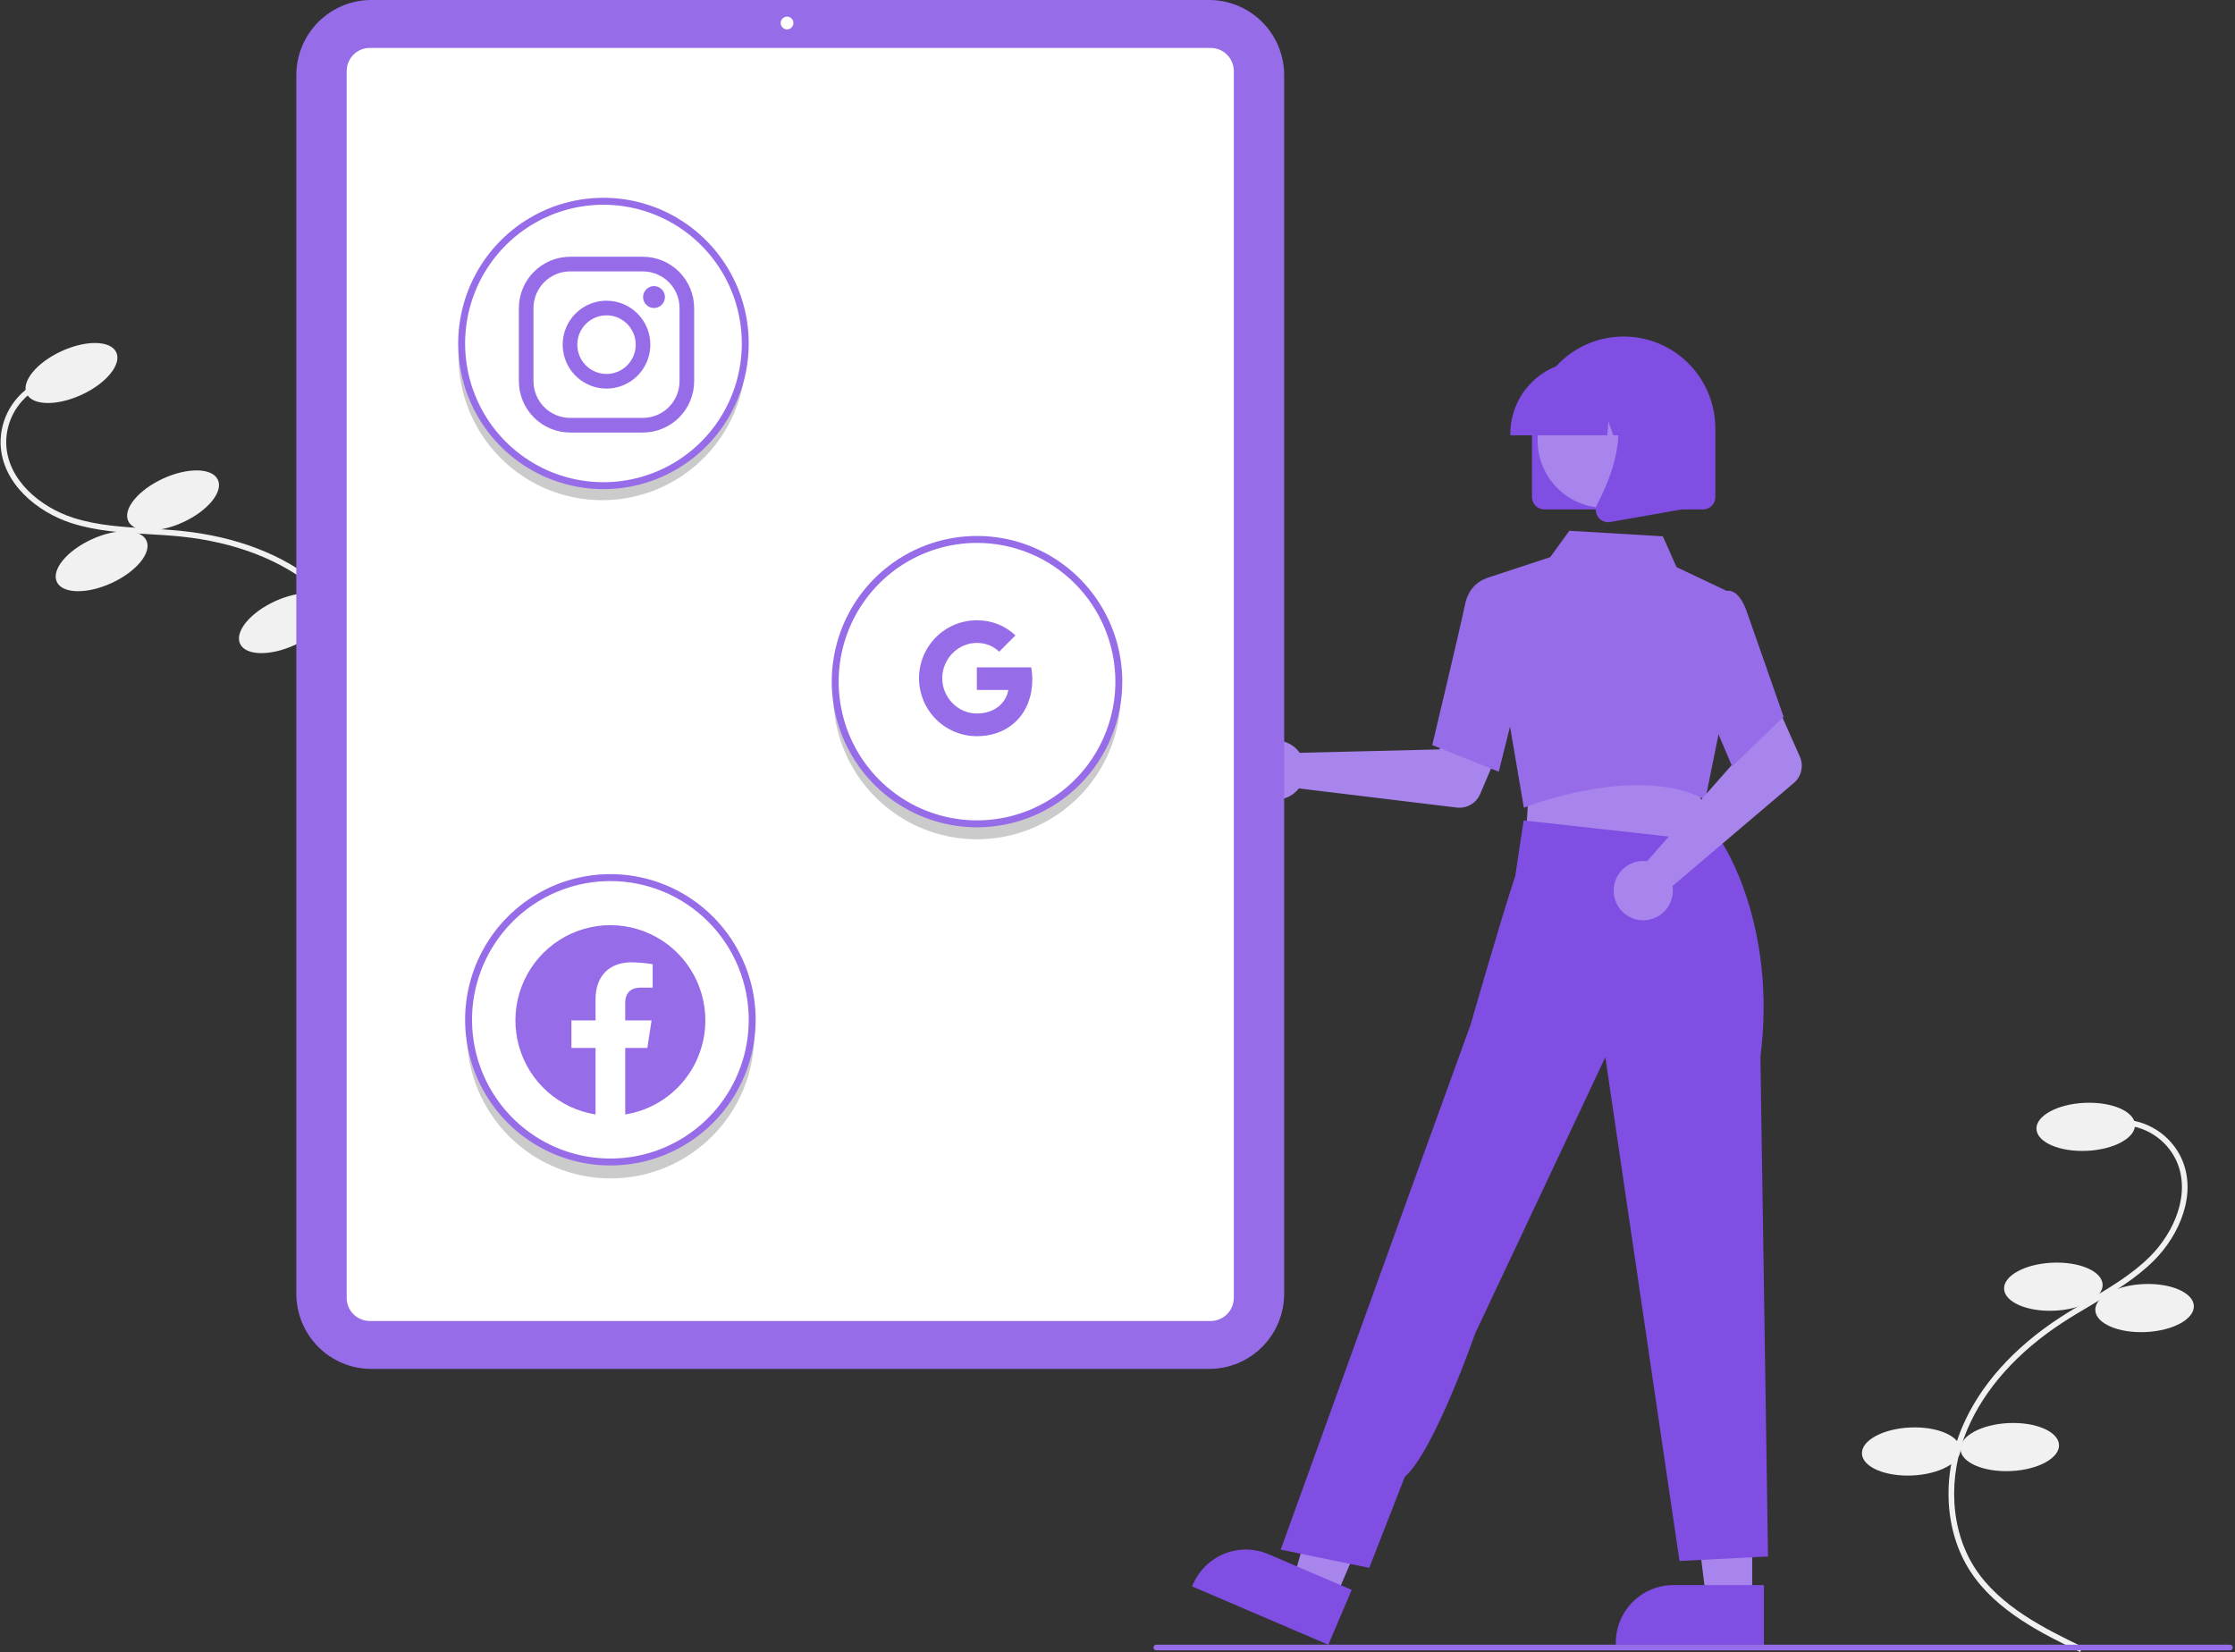 <svg width="533" height="394" viewBox="0 0 533 394" fill="none" xmlns="http://www.w3.org/2000/svg">
<rect x="0" y="0" width="533" height="394" fill="#333333" stroke="none"/>
<g clip-path="url(#clip0_1:33)">
<path d="M75.254 199.791L74.181 198.98C80.044 191.174 87.341 181.461 88.465 170.502C89.573 159.7 84.408 148.094 74.987 140.213C66.969 133.506 55.93 129.267 43.066 127.954C40.528 127.695 37.919 127.544 35.396 127.397C29.297 127.042 22.991 126.675 17.059 124.77C8.889 122.147 0.49 115.305 0.142 105.934C0.063 102.928 0.825 99.961 2.343 97.368C3.861 94.776 6.073 92.662 8.729 91.266L9.357 92.459C6.923 93.736 4.896 95.672 3.505 98.047C2.114 100.422 1.414 103.14 1.486 105.893C1.808 114.601 9.746 121.006 17.469 123.487C23.238 125.34 29.458 125.701 35.474 126.051C38.011 126.199 40.635 126.351 43.202 126.613C56.334 127.953 67.623 132.298 75.848 139.178C85.608 147.342 90.955 159.398 89.802 170.641C88.639 181.972 81.218 191.852 75.254 199.791Z" fill="#F1F1F1"/>
<path d="M19.424 94.169C25.329 91.457 29.052 86.926 27.739 84.049C26.425 81.173 20.573 81.04 14.667 83.752C8.761 86.464 5.038 90.994 6.352 93.871C7.665 96.748 13.518 96.881 19.424 94.169Z" fill="#F1F1F1"/>
<path d="M43.648 124.556C49.554 121.844 53.277 117.313 51.963 114.436C50.65 111.56 44.797 111.427 38.891 114.139C32.986 116.851 29.263 121.381 30.576 124.258C31.89 127.135 37.742 127.268 43.648 124.556Z" fill="#F1F1F1"/>
<path d="M26.613 139.05C32.519 136.338 36.242 131.807 34.928 128.931C33.615 126.054 27.762 125.921 21.856 128.633C15.951 131.345 12.228 135.876 13.542 138.752C14.855 141.629 20.708 141.762 26.613 139.05Z" fill="#F1F1F1"/>
<path d="M70.317 153.82C76.223 151.108 79.946 146.578 78.632 143.701C77.319 140.824 71.466 140.691 65.56 143.403C59.654 146.115 55.932 150.646 57.245 153.522C58.559 156.399 64.412 156.532 70.317 153.82Z" fill="#F1F1F1"/>
<path d="M91.704 143.999C97.61 141.287 101.332 136.756 100.019 133.879C98.705 131.003 92.853 130.869 86.947 133.581C81.041 136.294 77.319 140.824 78.632 143.701C79.946 146.577 85.798 146.711 91.704 143.999Z" fill="#F1F1F1"/>
<path d="M496.074 394L496.66 392.787C487.89 388.527 476.975 383.226 470.986 373.992C465.082 364.889 464.392 352.198 469.186 340.873C473.266 331.234 481.156 322.409 492.004 315.35C494.144 313.958 496.396 312.629 498.574 311.343C503.839 308.235 509.282 305.021 513.692 300.61C519.766 294.535 524.124 284.602 520.167 276.106C518.869 273.396 516.839 271.105 514.308 269.493C511.778 267.881 508.847 267.013 505.849 266.988L505.833 268.336C508.58 268.359 511.265 269.153 513.584 270.629C515.903 272.105 517.763 274.203 518.953 276.685C522.63 284.58 518.485 293.913 512.743 299.656C508.454 303.946 503.085 307.116 497.892 310.181C495.702 311.474 493.437 312.811 491.273 314.22C480.199 321.425 472.134 330.459 467.949 340.346C462.982 352.079 463.714 365.253 469.859 374.727C476.053 384.276 487.154 389.668 496.074 394Z" fill="#F1F1F1"/>
<path d="M497.655 274.467C504.144 274.176 509.29 271.378 509.149 268.217C509.008 265.056 503.633 262.73 497.144 263.021C490.655 263.313 485.509 266.111 485.65 269.272C485.791 272.432 491.166 274.759 497.655 274.467Z" fill="#F1F1F1"/>
<path d="M489.938 312.594C496.427 312.303 501.573 309.504 501.432 306.343C501.291 303.183 495.916 300.857 489.427 301.148C482.938 301.439 477.792 304.237 477.933 307.398C478.074 310.559 483.449 312.885 489.938 312.594Z" fill="#F1F1F1"/>
<path d="M511.693 317.689C518.182 317.398 523.328 314.6 523.187 311.439C523.046 308.278 517.672 305.952 511.182 306.243C504.693 306.534 499.547 309.333 499.688 312.494C499.829 315.654 505.204 317.98 511.693 317.689Z" fill="#F1F1F1"/>
<path d="M479.535 350.841C486.025 350.549 491.171 347.751 491.03 344.59C490.889 341.43 485.514 339.103 479.025 339.395C472.536 339.686 467.389 342.484 467.531 345.645C467.672 348.806 473.046 351.132 479.535 350.841Z" fill="#F1F1F1"/>
<path d="M456.036 351.895C462.525 351.604 467.671 348.806 467.53 345.645C467.389 342.484 462.014 340.158 455.525 340.449C449.036 340.74 443.89 343.539 444.031 346.7C444.172 349.86 449.547 352.186 456.036 351.895Z" fill="#F1F1F1"/>
<path d="M309.242 178.686C309.501 178.953 309.739 179.241 309.953 179.546L343.274 178.728L347.161 171.605L358.647 176.083L352.988 189.364C352.531 190.437 351.739 191.332 350.731 191.915C349.723 192.498 348.554 192.738 347.399 192.598L309.753 188.037C308.865 189.165 307.656 189.994 306.287 190.416C304.917 190.837 303.452 190.83 302.086 190.396C300.721 189.962 299.519 189.121 298.641 187.986C297.764 186.85 297.252 185.474 297.173 184.039C297.095 182.605 297.454 181.18 298.202 179.955C298.951 178.73 300.053 177.763 301.364 177.182C302.674 176.601 304.129 176.433 305.537 176.702C306.944 176.971 308.237 177.663 309.242 178.686Z" fill="#A884ED"/>
<path d="M417.861 381.615L406.905 381.614L401.693 339.236L417.863 339.237L417.861 381.615Z" fill="#A884ED"/>
<path d="M420.655 392.265L385.329 392.264V391.815C385.329 388.159 386.778 384.651 389.356 382.066C391.935 379.48 395.432 378.027 399.079 378.027H399.08L420.656 378.028L420.655 392.265Z" fill="#814EE4"/>
<path d="M318.377 381.37L308.302 377.053L320.11 336.03L334.979 342.4L318.377 381.37Z" fill="#A884ED"/>
<path d="M316.775 392.265L284.289 378.347L284.465 377.935C285.897 374.572 288.603 371.918 291.988 370.556C295.372 369.193 299.157 369.235 302.511 370.671L302.511 370.672L322.353 379.172L316.775 392.265Z" fill="#814EE4"/>
<path d="M364.608 187.867L363.815 200.741L386.974 203.226L411.205 205.826L404.073 186.277L364.608 187.867Z" fill="#A884ED"/>
<path d="M363.409 192.638L354.09 138.012L369.683 132.887L374.263 126.588L396.551 127.911L399.823 135.261L411.707 140.892L409.88 174.907L406.675 190.727L406.28 190.522C390.214 182.179 364.057 192.382 363.794 192.486L363.409 192.638Z" fill="#976CE9"/>
<path d="M357.424 184.052L341.563 177.688L341.631 177.405C341.699 177.12 348.449 148.83 349.346 144.284C350.279 139.548 353.691 138.238 353.836 138.185L353.942 138.146L360.219 140.062L362.975 161.783L357.424 184.052Z" fill="#976CE9"/>
<path d="M326.537 373.922L305.424 369.579L339.169 276.201L350.719 244.351C350.719 244.351 358.044 218.813 361.353 208.931L363.351 195.671L410.63 200.919C410.63 200.919 423.835 220.366 419.824 252.065L421.638 371.208L400.525 372.294L382.84 252.132L351.801 318.004C351.801 318.004 342.018 346.113 335.019 352.206L326.537 373.922Z" fill="#814EE4"/>
<path d="M391.67 205.341C392.042 205.332 392.414 205.353 392.782 205.402L414.839 180.344L412.273 172.642L423.358 167.24L429.221 180.431C429.695 181.497 429.811 182.688 429.552 183.826C429.293 184.963 428.674 185.986 427.786 186.74L398.856 211.323C399.076 212.742 398.861 214.196 398.237 215.489C397.614 216.783 396.613 217.856 395.367 218.565C394.122 219.274 392.69 219.586 391.263 219.46C389.836 219.333 388.481 218.774 387.379 217.856C386.276 216.938 385.479 215.706 385.092 214.322C384.705 212.939 384.748 211.47 385.213 210.112C385.679 208.753 386.547 207.569 387.7 206.717C388.853 205.865 390.238 205.385 391.67 205.341H391.67Z" fill="#A884ED"/>
<path d="M413.078 182.783L403.877 161.079L407.466 145.961L411.333 141.062C411.616 140.94 411.921 140.879 412.229 140.882C412.537 140.885 412.841 140.952 413.122 141.079C414.548 141.654 415.762 143.418 416.731 146.322L425.354 170.953L413.078 182.783Z" fill="#976CE9"/>
<path d="M365.342 118.546V102.183C365.342 96.368 367.645 90.791 371.746 86.679C375.846 82.567 381.407 80.257 387.206 80.257C393.005 80.257 398.566 82.567 402.666 86.679C406.767 90.791 409.07 96.368 409.07 102.183V118.546C409.07 119.327 408.76 120.075 408.209 120.628C407.659 121.18 406.912 121.49 406.133 121.491H368.279C367.5 121.49 366.754 121.18 366.203 120.628C365.652 120.075 365.343 119.327 365.342 118.546Z" fill="#814EE4"/>
<path d="M382.713 121.11C391.566 121.11 398.743 113.913 398.743 105.035C398.743 96.157 391.566 88.96 382.713 88.96C373.86 88.96 366.683 96.157 366.683 105.035C366.683 113.913 373.86 121.11 382.713 121.11Z" fill="#A884ED"/>
<path d="M360.169 103.492C360.174 98.894 361.998 94.485 365.241 91.234C368.483 87.982 372.879 86.153 377.465 86.148H380.728C385.314 86.153 389.71 87.982 392.952 91.234C396.195 94.485 398.019 98.894 398.024 103.492V103.819H391.127L388.775 97.214L388.305 103.819H384.741L383.554 100.487L383.316 103.819H360.169V103.492Z" fill="#814EE4"/>
<path d="M381.136 123.331C380.812 122.892 380.619 122.369 380.578 121.824C380.537 121.279 380.651 120.734 380.906 120.25C384.364 113.654 389.206 101.466 382.779 93.949L382.317 93.409H400.975V121.501L384.026 124.5C383.854 124.53 383.68 124.546 383.506 124.546C383.043 124.546 382.587 124.436 382.175 124.224C381.763 124.013 381.407 123.707 381.136 123.331Z" fill="#814EE4"/>
<path d="M288.381 326.48H88.531C83.794 326.475 79.253 324.585 75.903 321.227C72.554 317.868 70.67 313.314 70.665 308.563V17.917C70.67 13.167 72.554 8.613 75.903 5.254C79.253 1.895 83.794 0.005 88.531 0H288.381C293.118 0.005 297.659 1.895 301.009 5.254C304.358 8.613 306.242 13.167 306.248 17.917V308.563C306.242 313.314 304.358 317.868 301.009 321.227C297.659 324.585 293.118 326.475 288.381 326.48Z" fill="#976CE9"/>
<path d="M288.733 315.049H88.179C86.719 315.047 85.319 314.465 84.287 313.429C83.254 312.394 82.673 310.99 82.672 309.526V16.954C82.673 15.49 83.254 14.086 84.287 13.051C85.319 12.015 86.719 11.433 88.179 11.431H288.733C290.193 11.433 291.593 12.015 292.625 13.051C293.658 14.086 294.239 15.49 294.24 16.954V309.526C294.239 310.99 293.658 312.394 292.625 313.429C291.593 314.465 290.193 315.047 288.733 315.049Z" fill="white"/>
<path d="M187.696 7.011C188.536 7.011 189.216 6.329 189.216 5.487C189.216 4.645 188.536 3.963 187.696 3.963C186.857 3.963 186.176 4.645 186.176 5.487C186.176 6.329 186.857 7.011 187.696 7.011Z" fill="white"/>
<path d="M232.988 196.799C224.188 196.799 215.726 193.405 209.353 187.32C202.981 181.235 199.186 172.925 198.754 164.112C198.728 164.67 198.712 165.232 198.712 165.797C198.712 174.913 202.323 183.656 208.751 190.102C215.179 196.548 223.897 200.169 232.988 200.169C242.078 200.169 250.796 196.548 257.224 190.102C263.652 183.656 267.263 174.913 267.263 165.797C267.263 165.232 267.247 164.67 267.221 164.112C266.79 172.925 262.995 181.235 256.622 187.32C250.249 193.405 241.787 196.799 232.988 196.799Z" fill="#CBCBCB"/>
<path d="M143.602 115.923C134.802 115.923 126.34 112.529 119.968 106.444C113.595 100.359 109.8 92.049 109.369 83.235C109.342 83.794 109.326 84.355 109.326 84.92C109.326 94.036 112.937 102.779 119.365 109.225C125.793 115.671 134.511 119.293 143.602 119.293C152.692 119.293 161.41 115.671 167.838 109.225C174.266 102.779 177.878 94.036 177.878 84.92C177.878 84.355 177.862 83.794 177.835 83.235C177.404 92.049 173.609 100.359 167.236 106.444C160.863 112.529 152.401 115.923 143.602 115.923Z" fill="#CBCBCB"/>
<path d="M145.618 277.676C136.819 277.676 128.357 274.281 121.984 268.197C115.611 262.112 111.816 253.802 111.385 244.988C111.358 245.547 111.343 246.108 111.343 246.673C111.343 255.789 114.954 264.532 121.382 270.978C127.81 277.424 136.528 281.046 145.618 281.046C154.709 281.046 163.427 277.424 169.855 270.978C176.283 264.532 179.894 255.789 179.894 246.673C179.894 246.108 179.878 245.547 179.852 244.988C179.42 253.802 175.625 262.112 169.253 268.197C162.88 274.281 154.418 277.676 145.618 277.676Z" fill="#CBCBCB"/>
<path d="M232.999 197.308C226.147 197.308 219.448 195.271 213.751 191.453C208.054 187.636 203.614 182.21 200.991 175.861C198.369 169.513 197.683 162.528 199.02 155.788C200.357 149.049 203.656 142.858 208.501 138C213.346 133.141 219.519 129.832 226.24 128.492C232.96 127.151 239.926 127.839 246.256 130.469C252.587 133.098 257.997 137.551 261.804 143.264C265.611 148.978 267.643 155.695 267.643 162.566C267.643 171.78 263.993 180.617 257.496 187.132C250.999 193.648 242.187 197.308 232.999 197.308ZM232.999 129.478C226.473 129.478 220.094 131.419 214.668 135.055C209.242 138.69 205.013 143.858 202.516 149.904C200.018 155.95 199.365 162.603 200.638 169.021C201.911 175.44 205.054 181.335 209.668 185.963C214.282 190.59 220.161 193.741 226.562 195.018C232.962 196.295 239.596 195.639 245.625 193.135C251.654 190.631 256.807 186.39 260.432 180.949C264.058 175.507 265.993 169.11 265.993 162.566C265.993 158.221 265.14 153.918 263.481 149.904C261.823 145.89 259.393 142.242 256.329 139.17C253.265 136.097 249.628 133.66 245.625 131.997C241.622 130.334 237.331 129.478 232.999 129.478Z" fill="#976CE9"/>
<path d="M143.914 116.657C137.062 116.657 130.363 114.619 124.666 110.802C118.969 106.984 114.529 101.558 111.906 95.21C109.284 88.862 108.598 81.876 109.935 75.137C111.272 68.398 114.571 62.207 119.416 57.349C124.261 52.49 130.434 49.181 137.155 47.84C143.875 46.5 150.841 47.188 157.171 49.817C163.502 52.447 168.912 56.9 172.719 62.613C176.526 68.327 178.558 75.044 178.558 81.915C178.558 86.477 177.662 90.995 175.921 95.21C174.18 99.425 171.628 103.255 168.411 106.481C165.194 109.707 161.375 112.266 157.171 114.012C152.968 115.758 148.463 116.657 143.914 116.657ZM143.914 48.827C137.388 48.827 131.009 50.768 125.583 54.404C120.157 58.039 115.928 63.207 113.431 69.253C110.933 75.299 110.28 81.952 111.553 88.37C112.826 94.788 115.969 100.684 120.583 105.312C125.197 109.939 131.076 113.09 137.477 114.367C143.877 115.644 150.511 114.988 156.54 112.484C162.569 109.98 167.722 105.739 171.347 100.298C174.973 94.856 176.908 88.459 176.908 81.915C176.908 73.14 173.432 64.724 167.244 58.518C161.057 52.313 152.664 48.827 143.914 48.827V48.827Z" fill="#976CE9"/>
<path d="M153.349 64.728C155.657 64.735 157.868 65.657 159.5 67.294C161.132 68.93 162.052 71.148 162.059 73.462V90.928C162.052 93.242 161.132 95.46 159.5 97.096C157.868 98.733 155.657 99.655 153.349 99.662H135.932C133.625 99.655 131.414 98.733 129.782 97.096C128.15 95.46 127.23 93.242 127.223 90.928V73.462C127.23 71.148 128.15 68.93 129.782 67.294C131.414 65.657 133.625 64.735 135.932 64.728H153.349ZM153.349 61.235H135.932C132.702 61.245 129.606 62.536 127.321 64.827C125.037 67.118 123.749 70.222 123.74 73.462V90.928C123.749 94.168 125.037 97.272 127.321 99.563C129.606 101.854 132.702 103.146 135.932 103.155H153.349C156.58 103.145 159.676 101.854 161.96 99.563C164.245 97.272 165.532 94.168 165.542 90.928V73.462C165.532 70.222 164.245 67.118 161.96 64.827C159.676 62.536 156.58 61.245 153.349 61.235Z" fill="#976CE9"/>
<path d="M155.962 73.462C155.271 73.46 154.609 73.184 154.121 72.693C153.633 72.202 153.36 71.538 153.361 70.845C153.361 70.152 153.636 69.488 154.125 68.998C154.614 68.508 155.277 68.233 155.968 68.233C156.659 68.233 157.321 68.508 157.81 68.998C158.299 69.488 158.574 70.152 158.575 70.845C158.575 71.538 158.302 72.202 157.814 72.693C157.326 73.184 156.664 73.46 155.973 73.462C155.969 73.462 155.966 73.462 155.962 73.462Z" fill="#976CE9"/>
<path d="M144.641 75.208C146.019 75.208 147.366 75.618 148.512 76.386C149.657 77.153 150.55 78.245 151.078 79.521C151.605 80.798 151.743 82.203 151.474 83.558C151.205 84.913 150.542 86.158 149.567 87.136C148.593 88.113 147.352 88.778 146 89.048C144.649 89.317 143.248 89.179 141.975 88.65C140.702 88.121 139.613 87.226 138.848 86.077C138.082 84.928 137.674 83.577 137.674 82.195C137.674 81.278 137.854 80.369 138.204 79.521C138.554 78.674 139.067 77.903 139.714 77.254C140.361 76.606 141.129 76.091 141.975 75.74C142.82 75.389 143.726 75.208 144.641 75.208ZM144.641 71.715C142.574 71.715 140.554 72.33 138.835 73.481C137.116 74.633 135.777 76.269 134.986 78.184C134.195 80.099 133.988 82.207 134.391 84.24C134.794 86.272 135.79 88.14 137.251 89.605C138.713 91.071 140.575 92.069 142.602 92.474C144.629 92.878 146.73 92.67 148.64 91.877C150.55 91.084 152.182 89.741 153.33 88.017C154.478 86.294 155.091 84.268 155.091 82.195C155.091 79.416 153.99 76.75 152.03 74.785C150.071 72.819 147.412 71.715 144.641 71.715V71.715Z" fill="#976CE9"/>
<path d="M145.563 277.96C138.711 277.96 132.013 275.922 126.316 272.104C120.619 268.287 116.178 262.861 113.556 256.513C110.934 250.164 110.248 243.179 111.585 236.44C112.921 229.7 116.221 223.51 121.066 218.651C125.911 213.792 132.084 210.483 138.804 209.143C145.525 207.802 152.491 208.49 158.821 211.12C165.151 213.749 170.562 218.202 174.369 223.916C178.176 229.629 180.207 236.346 180.207 243.217C180.207 252.432 176.557 261.268 170.06 267.784C163.563 274.299 154.751 277.96 145.563 277.96ZM145.563 210.13C139.037 210.13 132.658 212.07 127.232 215.706C121.807 219.342 117.578 224.509 115.08 230.555C112.583 236.601 111.93 243.254 113.203 249.673C114.476 256.091 117.618 261.987 122.233 266.614C126.847 271.241 132.726 274.393 139.126 275.669C145.527 276.946 152.161 276.291 158.19 273.787C164.219 271.282 169.372 267.041 172.997 261.6C176.623 256.159 178.558 249.762 178.558 243.217C178.558 238.872 177.704 234.57 176.046 230.555C174.388 226.541 171.958 222.893 168.894 219.821C165.83 216.748 162.193 214.311 158.19 212.648C154.187 210.986 149.896 210.13 145.563 210.13Z" fill="#976CE9"/>
<path fill-rule="evenodd" clip-rule="evenodd" d="M168.211 243.354C168.21 239.014 166.969 234.765 164.635 231.11C162.301 227.455 158.972 224.547 155.041 222.731C151.111 220.914 146.743 220.266 142.456 220.861C138.169 221.456 134.142 223.271 130.852 226.091C127.561 228.91 125.145 232.616 123.89 236.769C122.634 240.922 122.592 245.35 123.767 249.527C124.943 253.704 127.287 257.455 130.523 260.338C133.758 263.22 137.75 265.112 142.025 265.79V249.921H136.273V243.354H142.025V238.349C142.025 232.658 145.407 229.512 150.579 229.512C152.278 229.536 153.973 229.684 155.65 229.956V235.546H152.792C149.981 235.546 149.101 237.296 149.101 239.094V243.355H155.382L154.379 249.922H149.101V265.792C154.429 264.946 159.28 262.221 162.784 258.108C166.287 253.995 168.211 248.763 168.211 243.354L168.211 243.354Z" fill="#976CE9"/>
<path d="M531.808 393.599H275.749C275.57 393.599 275.4 393.528 275.274 393.401C275.147 393.275 275.077 393.103 275.077 392.925C275.077 392.746 275.147 392.575 275.274 392.448C275.4 392.322 275.57 392.251 275.749 392.251H531.808C531.986 392.251 532.157 392.322 532.283 392.448C532.409 392.575 532.48 392.746 532.48 392.925C532.48 393.103 532.409 393.275 532.283 393.401C532.157 393.528 531.986 393.599 531.808 393.599Z" fill="#976CE9"/>
<path d="M245.915 159.161C246.087 160.086 246.181 161.054 246.181 162.063C246.181 169.96 240.91 175.575 232.951 175.575C231.14 175.575 229.348 175.218 227.675 174.524C226.003 173.829 224.483 172.811 223.203 171.528C221.923 170.244 220.908 168.72 220.216 167.043C219.523 165.366 219.167 163.568 219.167 161.753C219.167 159.938 219.523 158.14 220.216 156.463C220.908 154.786 221.923 153.262 223.203 151.978C224.483 150.694 226.003 149.676 227.675 148.982C229.348 148.287 231.14 147.93 232.951 147.931C236.672 147.931 239.782 149.304 242.168 151.534L238.282 155.43V155.42C236.836 154.039 235 153.33 232.951 153.33C228.403 153.33 224.706 157.183 224.706 161.744C224.706 166.305 228.403 170.166 232.951 170.166C237.077 170.166 239.886 167.8 240.462 164.551H232.951V159.161H245.916H245.915Z" fill="#976CE9"/>
</g>
<defs>
<clipPath id="clip0_1:33">
<rect width="532.343" height="394" fill="white" transform="translate(0.138)"/>
</clipPath>
</defs>
</svg>
